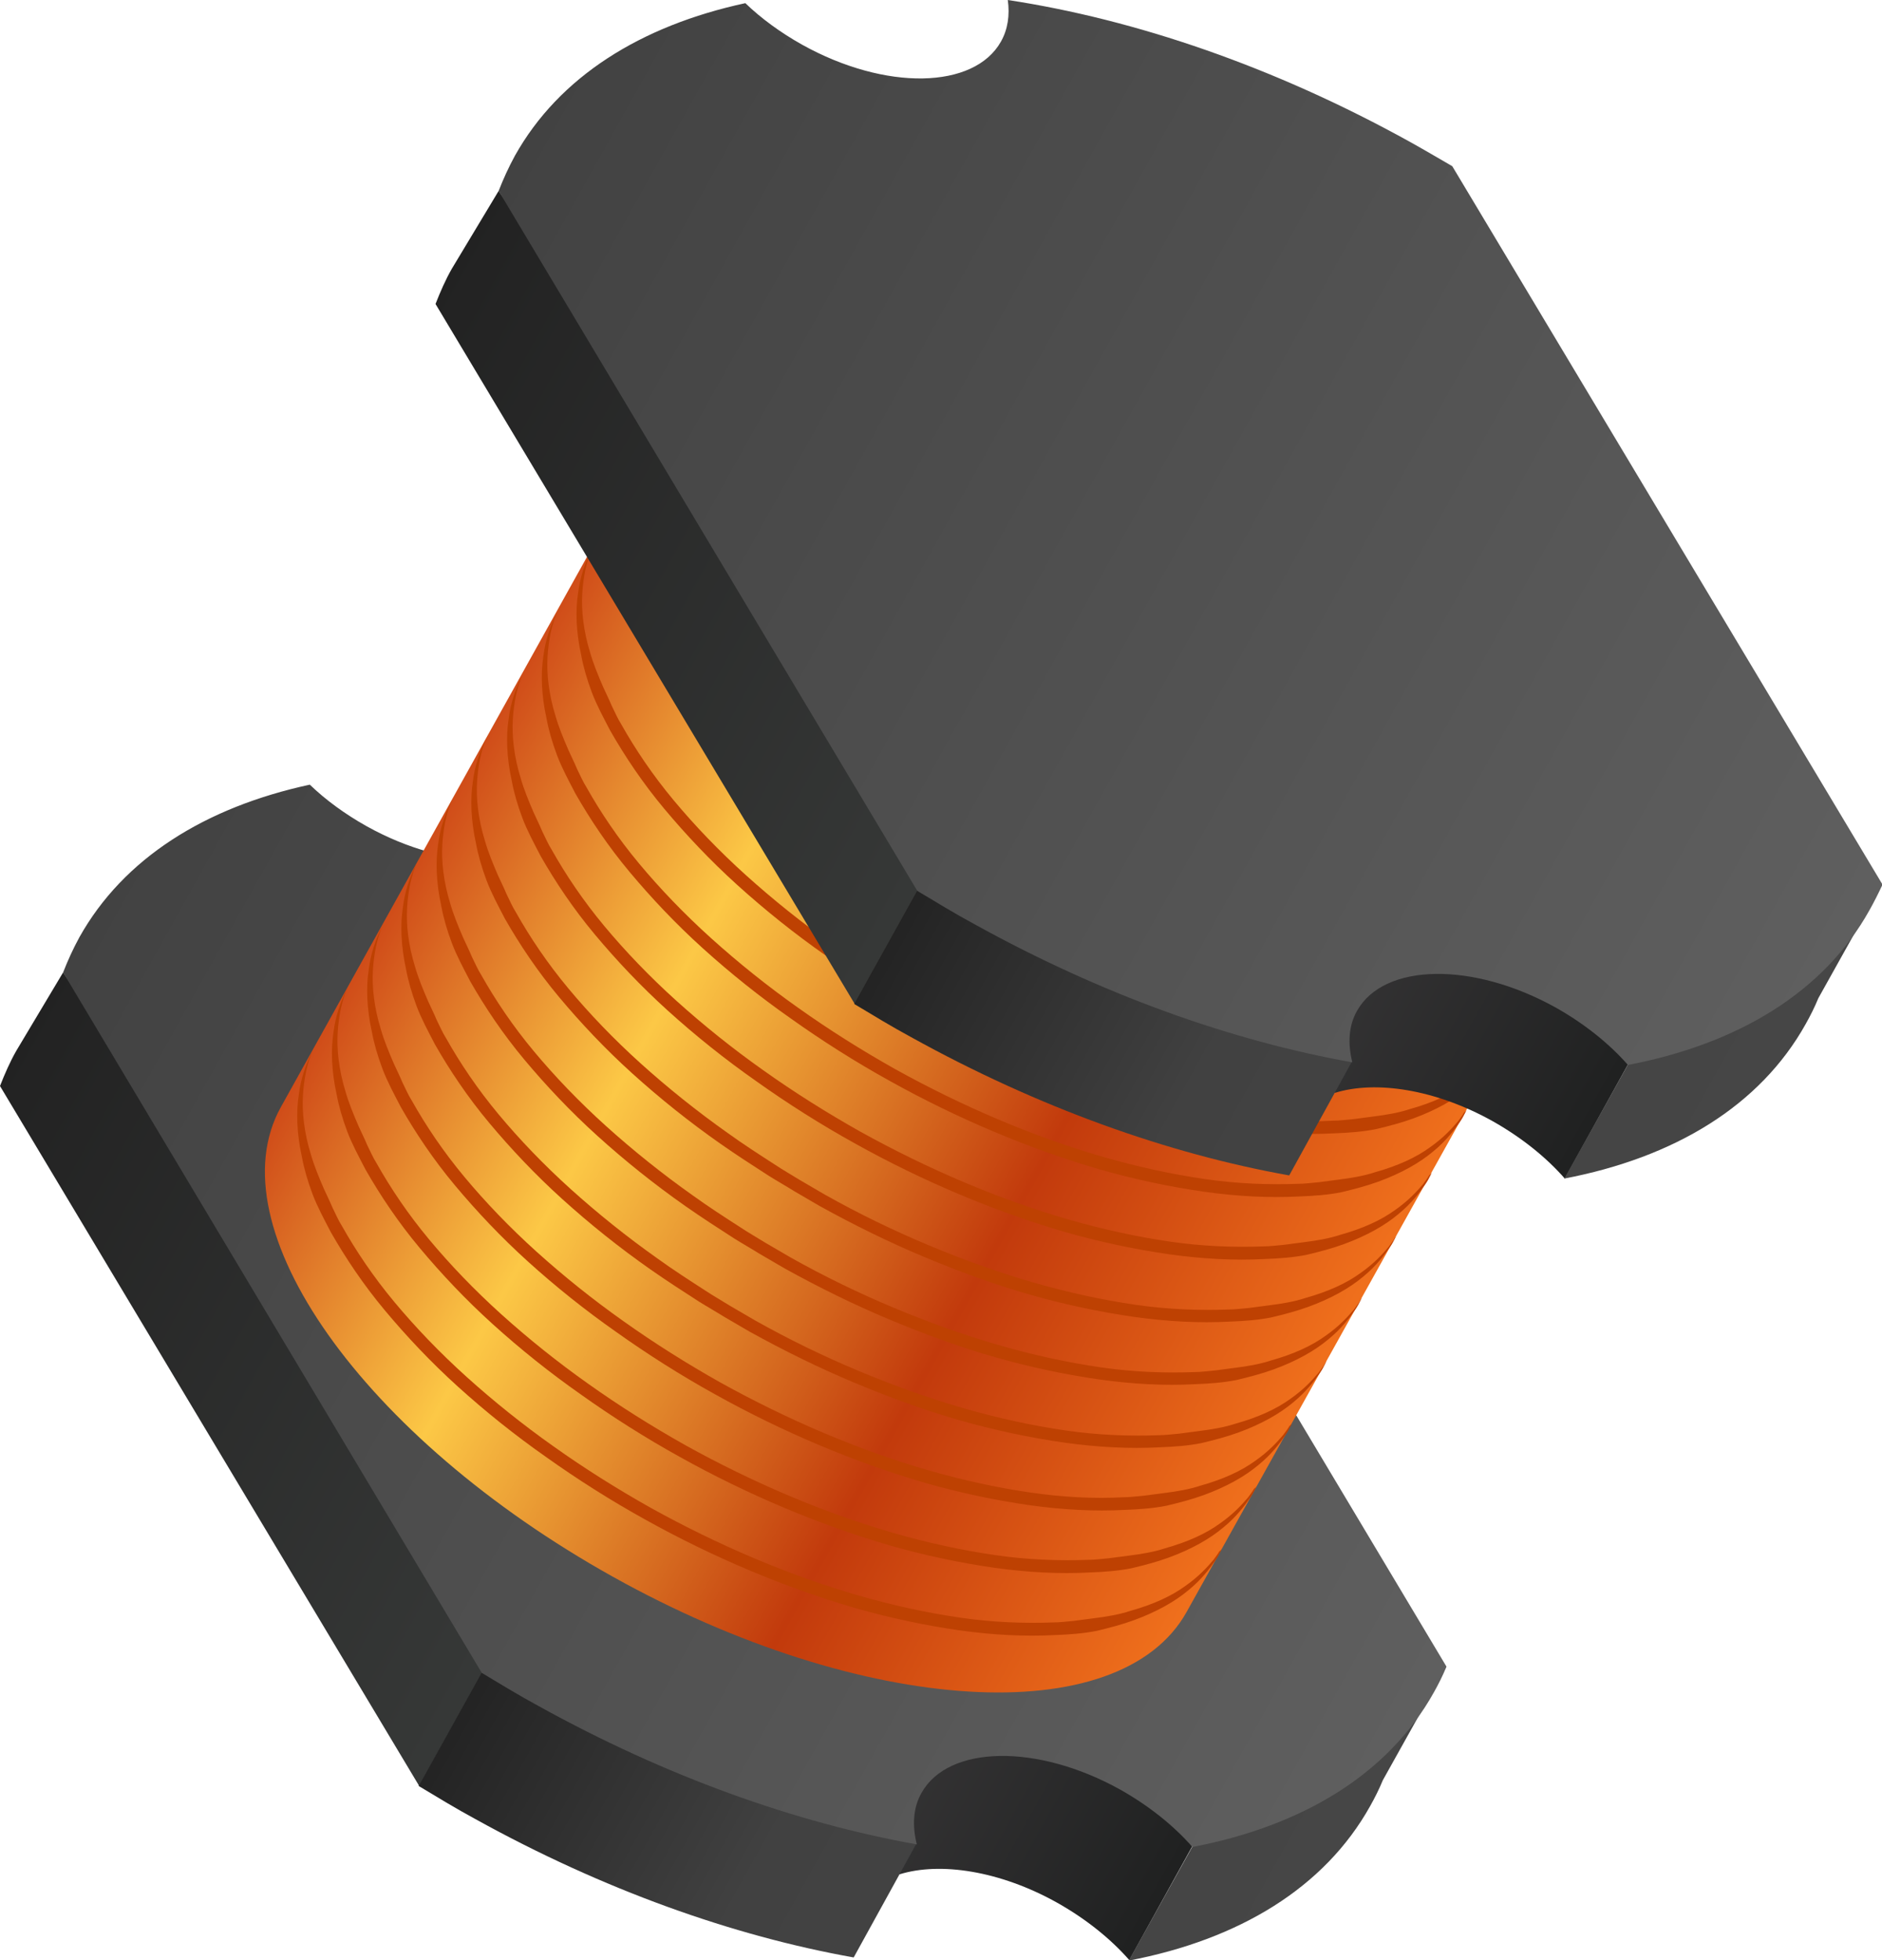 <?xml version="1.0" encoding="utf-8"?>
<!-- Generator: Adobe Illustrator 17.1.0, SVG Export Plug-In . SVG Version: 6.00 Build 0)  -->
<!DOCTYPE svg PUBLIC "-//W3C//DTD SVG 1.1//EN" "http://www.w3.org/Graphics/SVG/1.1/DTD/svg11.dtd">
<svg version="1.1" xmlns="http://www.w3.org/2000/svg" xmlns:xlink="http://www.w3.org/1999/xlink" x="0px" y="0px" width="357.8px"
	 height="372.7px" viewBox="0 0 357.8 372.7" enable-background="new 0 0 357.8 372.7" xml:space="preserve">
<g id="Слой_1">
	<g>
		
			<linearGradient id="SVGID_2_" gradientUnits="userSpaceOnUse" x1="-1542.295" y1="-4566.854" x2="-1484.385" y2="-4566.854" gradientTransform="matrix(0.874 0.487 -0.487 0.874 -705.932 5074.331)">
			<stop  offset="0" style="stop-color:#353435"/>
			<stop  offset="1" style="stop-color:#202121"/>
		</linearGradient>
		<path fill="url(#SVGID_2_)" d="M214.7,372.7c-3.5-4-8.2-7.8-13.7-10.9c-10.9-6.1-22.3-7.8-30-5.4c0,0-11.6-22.2,7.8-28.6
			c19.4-6.4,49.4,20.5,49.4,20.5L214.7,372.7z"/>
		
			<linearGradient id="SVGID_4_" gradientUnits="userSpaceOnUse" x1="-1753.432" y1="-4569.462" x2="-1618.499" y2="-4569.462" gradientTransform="matrix(0.874 0.487 -0.487 0.874 -705.932 5074.331)">
			<stop  offset="0" style="stop-color:#222222"/>
			<stop  offset="1" style="stop-color:#363837"/>
		</linearGradient>
		<path fill="url(#SVGID_4_)" d="M3.1,199.8c-1.2,2.1-2.2,4.4-3.1,6.7l79.7,133.1l16.7-30L12,184.9L3.1,199.8z"/>
		
			<linearGradient id="SVGID_6_" gradientUnits="userSpaceOnUse" x1="-1618.499" y1="-4575.686" x2="-1458.616" y2="-4575.686" gradientTransform="matrix(0.874 0.487 -0.487 0.874 -705.932 5074.331)">
			<stop  offset="0" style="stop-color:#232323"/>
			<stop  offset="0.403" style="stop-color:#414141"/>
			<stop  offset="1" style="stop-color:#464646"/>
		</linearGradient>
		<path fill="url(#SVGID_6_)" d="M162.3,372.2c-23-4.1-47.7-12.9-71.9-26.3c-3.7-2-7.3-4.2-10.8-6.3l12.9-23.2l182.4,0.6l-12,21.5
			c-0.7,1.7-1.5,3.3-2.4,4.9c-8.7,15.6-25,25.4-45.9,29.4l16.8-30.1l-5.9-12.3l-51.9-7.1l-5.7,17.9l6.3,9.4L162.3,372.2z"/>
		
			<linearGradient id="SVGID_8_" gradientUnits="userSpaceOnUse" x1="-1753.432" y1="-4627.818" x2="-1458.616" y2="-4627.818" gradientTransform="matrix(0.874 0.487 -0.487 0.874 -705.932 5074.331)">
			<stop  offset="0" style="stop-color:#424242"/>
			<stop  offset="1" style="stop-color:#5F5F5F"/>
		</linearGradient>
		<path fill="url(#SVGID_8_)" d="M272.6,321.8c-8.7,15.6-25,25.4-45.9,29.4c-3.5-4-8.2-7.8-13.7-10.9c-15.8-8.8-32.7-8.5-37.8,0.6
			c-1.6,2.8-1.8,6.2-0.9,9.8c-23-4.1-47.7-12.9-71.9-26.3c-3.7-2-7.3-4.2-10.8-6.3L12,184.9c0.9-2.3,1.9-4.5,3.1-6.7
			c8.4-15,23.9-24.7,43.8-29c3,2.9,6.7,5.6,10.8,7.9c15.8,8.8,32.7,8.5,37.8-0.6c1.3-2.3,1.7-5,1.3-7.9c24.3,3.7,50.7,12.7,76.5,27
			c2.7,1.5,5.4,3.1,8,4.6L275,316.9C274.3,318.6,273.5,320.2,272.6,321.8z"/>
		
			<linearGradient id="SVGID_10_" gradientUnits="userSpaceOnUse" x1="-1704.296" y1="-4661.808" x2="-1507.088" y2="-4661.808" gradientTransform="matrix(0.874 0.487 -0.487 0.874 -705.932 5074.331)">
			<stop  offset="0" style="stop-color:#CF4A18"/>
			<stop  offset="0.28" style="stop-color:#FCC846"/>
			<stop  offset="0.672" style="stop-color:#C23A0C"/>
			<stop  offset="1" style="stop-color:#EF6F1C"/>
		</linearGradient>
		<path fill="url(#SVGID_10_)" d="M53.4,210.5c-12.7,22.8,15.6,62.8,63.1,89.3s96.4,29.5,109.1,6.7l65.3-117.2l-172.3-96L53.4,210.5
			z"/>
		<g>
			<g>
				<path fill="#BE4102" d="M232.3,294.5c0,0-0.1,0.2-0.3,0.6c-0.2,0.4-0.5,1-1,1.7c-1,1.4-2.5,3.5-5.1,5.6c-2.5,2.1-6,4.1-10.4,5.7
					c-2.2,0.8-4.5,1.4-7,2c-2.5,0.5-5.2,0.7-8,0.8c-5.6,0.3-11.7,0-18.1-0.9c-6.3-0.9-13-2.3-19.7-4.2c-13.4-3.9-27.2-9.7-40.1-16.9
					c-6.5-3.6-12.8-7.6-18.7-11.8c-6-4.2-11.6-8.7-16.8-13.4c-5.2-4.7-9.8-9.6-13.9-14.5c-4.1-4.9-7.5-10-10.3-14.9
					c-1.3-2.5-2.6-4.9-3.5-7.3c-0.9-2.4-1.6-4.8-2-7c-1-4.5-1.1-8.6-0.6-11.8c0.4-3.3,1.4-5.7,2.1-7.3c0.4-0.8,0.7-1.4,0.9-1.8
					c0.2-0.4,0.3-0.6,0.3-0.6s-0.1,0.2-0.3,0.6c-0.2,0.4-0.5,1-0.8,1.8c-0.6,1.6-1.2,4.1-1.4,7.3c-0.2,3.2,0.2,7.1,1.5,11.3
					c0.6,2.1,1.5,4.3,2.5,6.6c0.5,1.1,1.1,2.3,1.6,3.5c0.6,1.2,1.1,2.4,1.8,3.5c2.7,4.8,6,9.7,10,14.5c4,4.8,8.6,9.6,13.7,14.2
					c5.1,4.6,10.7,9.1,16.5,13.2c5.9,4.2,12.1,8.1,18.5,11.7c12.8,7.1,26.4,12.9,39.6,16.7c6.6,1.9,13.1,3.3,19.3,4.2
					c6.2,0.9,12.2,1.1,17.6,0.9c1.4,0,2.7-0.2,4-0.3c1.3-0.2,2.5-0.3,3.8-0.5c2.4-0.3,4.8-0.7,6.9-1.4c4.3-1.2,7.8-2.8,10.4-4.7
					c2.6-1.8,4.3-3.7,5.4-5c0.5-0.7,0.9-1.2,1.1-1.6C232.2,294.7,232.3,294.5,232.3,294.5z"/>
			</g>
			<g>
				<path fill="#BE4102" d="M238.9,282.6c0,0-0.1,0.2-0.3,0.6c-0.2,0.4-0.5,1-1,1.7c-1,1.4-2.5,3.5-5.1,5.6c-2.5,2.1-6,4.1-10.4,5.7
					c-2.2,0.8-4.5,1.4-7,2c-2.5,0.5-5.2,0.7-8,0.8c-5.6,0.3-11.7,0-18.1-0.9c-6.3-0.9-13-2.3-19.7-4.2c-13.4-3.9-27.2-9.7-40.1-16.9
					c-6.5-3.6-12.8-7.6-18.7-11.8c-6-4.2-11.6-8.7-16.8-13.4c-5.2-4.7-9.8-9.6-13.9-14.5c-4.1-4.9-7.5-10-10.3-14.9
					c-1.3-2.5-2.6-4.9-3.5-7.3c-0.9-2.4-1.6-4.8-2-7c-1-4.5-1.1-8.6-0.6-11.8c0.4-3.3,1.4-5.7,2.1-7.3c0.4-0.8,0.7-1.4,0.9-1.8
					c0.2-0.4,0.3-0.6,0.3-0.6s-0.1,0.2-0.3,0.6c-0.2,0.4-0.5,1-0.8,1.8c-0.6,1.6-1.2,4.1-1.4,7.3c-0.2,3.2,0.2,7.1,1.5,11.3
					c0.6,2.1,1.5,4.3,2.5,6.6c0.5,1.1,1.1,2.3,1.6,3.5c0.6,1.2,1.1,2.4,1.8,3.5c2.7,4.8,6,9.7,10,14.5c4,4.8,8.6,9.6,13.7,14.2
					c5.1,4.6,10.7,9.1,16.5,13.2c5.9,4.2,12.1,8.1,18.5,11.7c12.8,7.1,26.4,12.9,39.6,16.7c6.6,1.9,13.1,3.3,19.3,4.2
					c6.2,0.9,12.2,1.1,17.6,0.9c1.4,0,2.7-0.2,4-0.3c1.3-0.2,2.5-0.3,3.8-0.5c2.4-0.3,4.8-0.7,6.9-1.4c4.3-1.2,7.8-2.8,10.4-4.7
					c2.6-1.8,4.3-3.7,5.4-5c0.5-0.7,0.9-1.2,1.1-1.6C238.8,282.8,238.9,282.6,238.9,282.6z"/>
			</g>
			<g>
				<path fill="#BE4102" d="M245.6,270.7c0,0-0.1,0.2-0.3,0.6c-0.2,0.4-0.5,1-1,1.7c-1,1.4-2.5,3.5-5.1,5.6c-2.5,2.1-6,4.1-10.4,5.7
					c-2.2,0.8-4.5,1.4-7,2c-2.5,0.5-5.2,0.7-8,0.8c-5.6,0.3-11.7,0-18.1-0.9c-6.3-0.9-13-2.3-19.7-4.2c-13.4-3.9-27.2-9.7-40.1-16.9
					c-6.5-3.6-12.8-7.6-18.7-11.8c-6-4.2-11.6-8.7-16.8-13.4c-5.2-4.7-9.8-9.6-13.9-14.5c-4.1-4.9-7.5-10-10.3-14.9
					c-1.3-2.5-2.6-4.9-3.5-7.3c-0.9-2.4-1.6-4.8-2-7c-1-4.5-1.1-8.6-0.6-11.8c0.4-3.3,1.4-5.7,2.1-7.3c0.4-0.8,0.7-1.4,0.9-1.8
					c0.2-0.4,0.3-0.6,0.3-0.6s-0.1,0.2-0.3,0.6c-0.2,0.4-0.5,1-0.8,1.8c-0.6,1.6-1.2,4.1-1.4,7.3c-0.2,3.2,0.2,7.1,1.5,11.3
					c0.6,2.1,1.5,4.3,2.5,6.6c0.5,1.1,1.1,2.3,1.6,3.5c0.6,1.2,1.1,2.4,1.8,3.5c2.7,4.8,6,9.7,10,14.5c4,4.8,8.6,9.6,13.7,14.2
					c5.1,4.6,10.7,9.1,16.5,13.2c5.9,4.2,12.1,8.1,18.5,11.7c12.8,7.1,26.4,12.9,39.6,16.7c6.6,1.9,13.1,3.3,19.3,4.2
					c6.2,0.9,12.2,1.2,17.6,0.9c1.4,0,2.7-0.2,4-0.3c1.3-0.2,2.5-0.3,3.8-0.5c2.4-0.3,4.8-0.7,6.9-1.4c4.3-1.2,7.8-2.8,10.4-4.7
					c2.6-1.8,4.3-3.7,5.4-5c0.5-0.7,0.9-1.2,1.1-1.6C245.4,270.9,245.6,270.7,245.6,270.7z"/>
			</g>
			<g>
				<path fill="#BE4102" d="M252.2,258.8c0,0-0.1,0.2-0.3,0.6c-0.2,0.4-0.5,1-1,1.7c-1,1.4-2.5,3.5-5.1,5.6c-2.5,2.1-6,4.1-10.4,5.7
					c-2.2,0.8-4.5,1.4-7,2c-2.5,0.5-5.2,0.7-8,0.8c-5.6,0.3-11.7,0-18.1-0.9c-6.3-0.9-13-2.3-19.7-4.2c-6.7-1.9-13.5-4.4-20.2-7.2
					c-6.7-2.8-13.4-6.1-19.9-9.7l-4.8-2.8c-1.6-1-3.2-1.9-4.8-2.9c-3.1-2-6.2-4-9.2-6.1c-6-4.2-11.6-8.7-16.8-13.4
					c-5.2-4.7-9.8-9.6-13.9-14.5c-4.1-4.9-7.5-10-10.3-14.9c-1.3-2.5-2.6-4.9-3.5-7.3c-0.9-2.4-1.6-4.8-2-7c-1-4.5-1.1-8.6-0.6-11.8
					c0.4-3.3,1.4-5.7,2.1-7.3c0.4-0.8,0.7-1.4,0.9-1.8c0.2-0.4,0.3-0.6,0.3-0.6s-0.1,0.2-0.3,0.6c-0.2,0.4-0.5,1-0.8,1.8
					c-0.6,1.6-1.2,4.1-1.4,7.3c-0.2,3.2,0.2,7.1,1.5,11.3c0.6,2.1,1.5,4.3,2.5,6.6c0.5,1.1,1.1,2.3,1.6,3.5c0.6,1.2,1.1,2.4,1.8,3.5
					c2.7,4.8,6,9.7,10,14.5c4,4.8,8.6,9.6,13.7,14.2c5.1,4.6,10.7,9.1,16.5,13.2c2.9,2.1,6,4.1,9.1,6.1c1.5,1,3.1,1.9,4.7,2.9
					l4.8,2.8c6.4,3.6,13,6.8,19.7,9.6c6.7,2.8,13.4,5.2,20,7.1c6.6,1.9,13.1,3.3,19.3,4.2c6.2,0.9,12.2,1.1,17.6,0.9
					c1.4,0,2.7-0.2,4-0.3c1.3-0.2,2.5-0.3,3.8-0.5c2.4-0.3,4.8-0.7,6.9-1.4c4.3-1.2,7.8-2.8,10.4-4.7c2.6-1.8,4.3-3.7,5.4-5
					c0.5-0.7,0.9-1.2,1.1-1.6C252.1,258.9,252.2,258.8,252.2,258.8z"/>
			</g>
			<g>
				<path fill="#BE4102" d="M258.9,246.8c0,0-0.1,0.2-0.3,0.6c-0.2,0.4-0.5,1-1,1.7c-1,1.4-2.5,3.5-5.1,5.6c-2.5,2.1-6,4.1-10.4,5.7
					c-2.2,0.8-4.5,1.4-7,2c-2.5,0.5-5.2,0.7-8,0.8c-5.6,0.3-11.7,0-18.1-0.9c-6.3-0.9-13-2.3-19.7-4.2c-6.7-1.9-13.5-4.4-20.2-7.2
					c-6.7-2.8-13.4-6.1-19.9-9.7l-4.8-2.8c-1.6-1-3.2-1.9-4.8-2.9c-3.1-2-6.2-4-9.2-6.1c-6-4.2-11.6-8.7-16.8-13.4
					c-5.2-4.7-9.8-9.6-13.9-14.5c-4.1-4.9-7.5-10-10.3-14.9c-1.3-2.5-2.6-4.9-3.5-7.3c-0.9-2.4-1.6-4.8-2-7c-1-4.5-1.1-8.6-0.6-11.8
					c0.4-3.3,1.4-5.7,2.1-7.3c0.4-0.8,0.7-1.4,0.9-1.8c0.2-0.4,0.3-0.6,0.3-0.6s-0.1,0.2-0.3,0.6c-0.2,0.4-0.5,1-0.8,1.8
					c-0.6,1.6-1.2,4.1-1.4,7.3c-0.2,3.2,0.2,7.1,1.5,11.3c0.6,2.1,1.5,4.3,2.5,6.6c0.5,1.1,1.1,2.3,1.6,3.5c0.6,1.2,1.1,2.4,1.8,3.5
					c2.7,4.8,6,9.7,10,14.5c4,4.8,8.6,9.6,13.7,14.2c5.1,4.6,10.7,9.1,16.5,13.2c2.9,2.1,6,4.1,9.1,6.1c1.5,1,3.1,1.9,4.7,2.9
					l4.8,2.8c6.4,3.6,13,6.8,19.7,9.6c6.7,2.8,13.4,5.2,20,7.1c6.6,1.9,13.1,3.3,19.3,4.2c6.2,0.9,12.2,1.1,17.6,0.9
					c1.4,0,2.7-0.2,4-0.3c1.3-0.2,2.5-0.3,3.8-0.5c2.4-0.3,4.8-0.7,6.9-1.4c4.3-1.2,7.8-2.8,10.4-4.7c2.6-1.8,4.3-3.7,5.4-5
					c0.5-0.7,0.9-1.2,1.1-1.6C258.7,247,258.9,246.8,258.9,246.8z"/>
			</g>
			<g>
				<path fill="#BE4102" d="M265.5,234.9c0,0-0.1,0.2-0.3,0.6c-0.2,0.4-0.5,1-1,1.7c-1,1.4-2.5,3.5-5.1,5.6c-2.5,2.1-6,4.1-10.4,5.7
					c-2.2,0.8-4.5,1.4-7,2c-2.5,0.5-5.2,0.7-8,0.8c-5.6,0.3-11.7,0-18.1-0.9c-6.3-0.9-13-2.3-19.7-4.2c-6.7-1.9-13.5-4.4-20.2-7.2
					c-6.7-2.8-13.4-6.1-19.9-9.7l-4.8-2.8c-1.6-1-3.2-1.9-4.8-2.9c-3.1-2-6.2-4-9.2-6.1c-6-4.2-11.6-8.7-16.8-13.4
					c-5.2-4.7-9.8-9.6-13.9-14.5c-4.1-4.9-7.5-10-10.3-14.9c-1.3-2.5-2.6-4.9-3.5-7.3c-0.9-2.4-1.6-4.8-2-7c-1-4.5-1.1-8.6-0.6-11.8
					c0.4-3.3,1.4-5.7,2.1-7.3c0.4-0.8,0.7-1.4,0.9-1.8c0.2-0.4,0.3-0.6,0.3-0.6s-0.1,0.2-0.3,0.6c-0.2,0.4-0.5,1-0.8,1.8
					c-0.6,1.6-1.2,4.1-1.4,7.3c-0.2,3.2,0.2,7.1,1.5,11.3c0.6,2.1,1.5,4.3,2.5,6.6c0.5,1.1,1.1,2.3,1.6,3.5c0.6,1.2,1.1,2.4,1.8,3.5
					c2.7,4.8,6,9.7,10,14.5c4,4.8,8.6,9.6,13.7,14.2c5.1,4.6,10.7,9.1,16.5,13.2c2.9,2.1,6,4.1,9.1,6.1c1.5,1,3.1,1.9,4.7,2.9
					l4.8,2.8c6.4,3.6,13,6.8,19.7,9.6c6.7,2.8,13.4,5.2,20,7.1c6.6,1.9,13.1,3.3,19.3,4.2c6.2,0.9,12.2,1.1,17.6,0.9
					c1.4,0,2.7-0.2,4-0.3c1.3-0.2,2.5-0.3,3.8-0.5c2.4-0.3,4.8-0.7,6.9-1.4c4.3-1.2,7.8-2.8,10.4-4.7c2.6-1.8,4.3-3.7,5.4-5
					c0.5-0.7,0.9-1.2,1.1-1.6C265.4,235.1,265.5,234.9,265.5,234.9z"/>
			</g>
			<g>
				<path fill="#BE4102" d="M272.2,223c0,0-0.1,0.2-0.3,0.6c-0.2,0.4-0.5,1-1,1.7c-1,1.4-2.5,3.5-5.1,5.6c-2.5,2.1-6,4.1-10.4,5.7
					c-2.2,0.8-4.5,1.4-7,2c-2.5,0.5-5.2,0.7-8,0.8c-5.6,0.3-11.7,0-18.1-0.9c-6.3-0.9-13-2.3-19.7-4.2c-13.4-3.9-27.2-9.7-40.1-16.9
					c-6.5-3.6-12.8-7.6-18.7-11.8c-6-4.2-11.6-8.7-16.8-13.4c-5.2-4.7-9.8-9.6-13.9-14.5c-4.1-4.9-7.5-10-10.3-14.9
					c-1.3-2.5-2.6-4.9-3.5-7.3c-0.9-2.4-1.6-4.8-2-7c-1-4.5-1.1-8.6-0.6-11.8c0.4-3.3,1.4-5.7,2.1-7.3c0.4-0.8,0.7-1.4,0.9-1.8
					c0.2-0.4,0.3-0.6,0.3-0.6s-0.1,0.2-0.3,0.6c-0.2,0.4-0.5,1-0.8,1.8c-0.6,1.6-1.2,4.1-1.4,7.3c-0.2,3.2,0.2,7.1,1.5,11.3
					c0.6,2.1,1.5,4.3,2.5,6.6c0.5,1.1,1.1,2.3,1.6,3.5c0.6,1.2,1.1,2.4,1.8,3.5c2.7,4.8,6,9.7,10,14.5c4,4.8,8.6,9.6,13.7,14.2
					c5.1,4.6,10.7,9.1,16.5,13.2c5.9,4.2,12.1,8.1,18.5,11.7c12.8,7.1,26.4,12.9,39.6,16.7c6.6,1.9,13.1,3.3,19.3,4.2
					c6.2,0.9,12.2,1.1,17.6,0.9c1.4,0,2.7-0.2,4-0.3c1.3-0.2,2.5-0.3,3.8-0.5c2.4-0.3,4.8-0.7,6.9-1.4c4.3-1.2,7.8-2.8,10.4-4.7
					c2.6-1.8,4.3-3.7,5.4-5c0.5-0.7,0.9-1.2,1.1-1.6C272,223.2,272.2,223,272.2,223z"/>
			</g>
			<g>
				<path fill="#BE4102" d="M278.8,211.1c0,0-0.1,0.2-0.3,0.6c-0.2,0.4-0.5,1-1,1.7c-1,1.4-2.5,3.5-5.1,5.6c-2.5,2.1-6,4.1-10.4,5.7
					c-2.2,0.8-4.5,1.4-7,2c-2.5,0.5-5.2,0.7-8,0.8c-5.6,0.3-11.7,0-18.1-0.9c-6.3-0.9-13-2.3-19.7-4.2c-13.4-3.9-27.2-9.7-40.1-16.9
					c-6.5-3.6-12.8-7.6-18.7-11.8c-6-4.2-11.6-8.7-16.8-13.4c-5.2-4.7-9.8-9.6-13.9-14.5c-4.1-4.9-7.5-10-10.3-14.9
					c-1.3-2.5-2.6-4.9-3.5-7.3c-0.9-2.4-1.6-4.8-2-7c-1-4.5-1.1-8.6-0.6-11.8c0.4-3.3,1.4-5.7,2.1-7.3c0.4-0.8,0.7-1.4,0.9-1.8
					c0.2-0.4,0.3-0.6,0.3-0.6s-0.1,0.2-0.3,0.6c-0.2,0.4-0.5,1-0.8,1.8c-0.6,1.6-1.2,4.1-1.4,7.3c-0.2,3.2,0.2,7.1,1.5,11.3
					c0.6,2.1,1.5,4.3,2.5,6.6c0.5,1.1,1.1,2.3,1.6,3.5c0.6,1.2,1.1,2.4,1.8,3.5c2.7,4.8,6,9.7,10,14.5c4,4.8,8.6,9.6,13.7,14.2
					c5.1,4.6,10.7,9.1,16.5,13.2c5.9,4.2,12.1,8.1,18.5,11.7c12.8,7.1,26.4,12.9,39.6,16.7c6.6,1.9,13.1,3.3,19.3,4.2
					c6.2,0.9,12.2,1.1,17.6,0.9c1.4,0,2.7-0.2,4-0.3c1.3-0.2,2.5-0.3,3.8-0.5c2.4-0.3,4.8-0.7,6.9-1.4c4.3-1.2,7.8-2.8,10.4-4.7
					c2.6-1.8,4.3-3.7,5.4-5c0.5-0.7,0.9-1.2,1.1-1.6C278.7,211.2,278.8,211.1,278.8,211.1z"/>
			</g>
			<g>
				<path fill="#BE4102" d="M285.4,199.1c0,0-0.1,0.2-0.3,0.6c-0.2,0.4-0.5,1-1,1.7c-1,1.4-2.5,3.5-5.1,5.6c-2.5,2.1-6,4.1-10.4,5.7
					c-2.2,0.8-4.5,1.4-7,2c-2.5,0.5-5.2,0.7-8,0.8c-5.6,0.3-11.7,0-18.1-0.9c-6.3-0.9-13-2.3-19.7-4.2c-13.4-3.9-27.2-9.7-40.1-16.9
					c-6.5-3.6-12.8-7.6-18.7-11.8c-6-4.2-11.6-8.7-16.8-13.4c-5.2-4.7-9.8-9.6-13.9-14.5c-4.1-4.9-7.5-10-10.3-14.9
					c-1.3-2.5-2.6-4.9-3.5-7.3c-0.9-2.4-1.6-4.8-2-7c-1-4.5-1.1-8.6-0.6-11.8c0.4-3.3,1.4-5.7,2.1-7.3c0.4-0.8,0.7-1.4,0.9-1.8
					c0.2-0.4,0.3-0.6,0.3-0.6s-0.1,0.2-0.3,0.6c-0.2,0.4-0.5,1-0.8,1.8c-0.6,1.6-1.2,4.1-1.4,7.3c-0.2,3.2,0.2,7.1,1.5,11.3
					c0.6,2.1,1.5,4.3,2.5,6.6c0.5,1.1,1.1,2.3,1.6,3.5c0.6,1.2,1.1,2.4,1.8,3.5c2.7,4.8,6,9.7,10,14.5c4,4.8,8.6,9.6,13.7,14.2
					c5.1,4.6,10.7,9.1,16.5,13.2c5.9,4.2,12.1,8.1,18.5,11.7c12.8,7.1,26.4,12.9,39.6,16.7c6.6,1.9,13.1,3.3,19.3,4.2
					c6.2,0.9,12.2,1.2,17.6,0.9c1.4,0,2.7-0.2,4-0.3c1.3-0.2,2.5-0.3,3.8-0.5c2.4-0.3,4.8-0.7,6.9-1.4c4.3-1.2,7.8-2.8,10.4-4.7
					c2.6-1.8,4.3-3.7,5.4-5c0.5-0.7,0.9-1.2,1.1-1.6C285.3,199.3,285.4,199.1,285.4,199.1z"/>
			</g>
		</g>
		
			<linearGradient id="SVGID_12_" gradientUnits="userSpaceOnUse" x1="-1542.295" y1="-4737.027" x2="-1484.385" y2="-4737.027" gradientTransform="matrix(0.874 0.487 -0.487 0.874 -705.932 5074.331)">
			<stop  offset="0" style="stop-color:#353435"/>
			<stop  offset="1" style="stop-color:#202121"/>
		</linearGradient>
		<path fill="url(#SVGID_12_)" d="M297.5,224.1c-3.5-4-8.2-7.8-13.7-10.9c-10.9-6.1-22.3-7.8-30-5.4c0,0-11.6-22.2,7.8-28.6
			c19.4-6.4,49.4,20.5,49.4,20.5L297.5,224.1z"/>
		
			<linearGradient id="SVGID_14_" gradientUnits="userSpaceOnUse" x1="-1753.432" y1="-4739.636" x2="-1618.499" y2="-4739.636" gradientTransform="matrix(0.874 0.487 -0.487 0.874 -705.932 5074.331)">
			<stop  offset="0" style="stop-color:#222222"/>
			<stop  offset="1" style="stop-color:#363837"/>
		</linearGradient>
		<path fill="url(#SVGID_14_)" d="M85.9,51.1c-1.2,2.1-2.2,4.4-3.1,6.7l79.7,133.1l16.7-30L94.8,36.3L85.9,51.1z"/>
		
			<linearGradient id="SVGID_16_" gradientUnits="userSpaceOnUse" x1="-1618.499" y1="-4745.86" x2="-1458.616" y2="-4745.86" gradientTransform="matrix(0.874 0.487 -0.487 0.874 -705.932 5074.331)">
			<stop  offset="0" style="stop-color:#232323"/>
			<stop  offset="0.403" style="stop-color:#414141"/>
			<stop  offset="1" style="stop-color:#464646"/>
		</linearGradient>
		<path fill="url(#SVGID_16_)" d="M245.1,223.5c-23-4.1-47.7-12.9-71.9-26.3c-3.7-2-7.3-4.2-10.8-6.3l12.9-23.2l182.4,0.6l-12,21.5
			c-0.7,1.7-1.5,3.3-2.4,4.9c-8.7,15.6-25,25.4-45.9,29.4l16.8-30.1l-5.9-12.3l-51.9-7.1l-5.7,17.9l6.3,9.4L245.1,223.5z"/>
		
			<linearGradient id="SVGID_18_" gradientUnits="userSpaceOnUse" x1="-1753.432" y1="-4797.992" x2="-1458.616" y2="-4797.992" gradientTransform="matrix(0.874 0.487 -0.487 0.874 -705.932 5074.331)">
			<stop  offset="0" style="stop-color:#424242"/>
			<stop  offset="1" style="stop-color:#5F5F5F"/>
		</linearGradient>
		<path fill="url(#SVGID_18_)" d="M355.4,173.1c-8.7,15.6-25,25.4-45.9,29.4c-3.5-4-8.2-7.8-13.7-10.9c-15.8-8.8-32.7-8.5-37.8,0.6
			c-1.6,2.8-1.8,6.2-0.9,9.8c-23-4.1-47.7-12.9-71.9-26.3c-3.7-2-7.3-4.2-10.8-6.3L94.8,36.3c0.9-2.3,1.9-4.5,3.1-6.7
			c8.4-15,23.9-24.7,43.8-29c3,2.9,6.7,5.6,10.8,7.9c15.8,8.8,32.7,8.5,37.8-0.6c1.3-2.3,1.7-5,1.3-7.9c24.3,3.7,50.7,12.7,76.5,27
			c2.7,1.5,5.4,3.1,8,4.6l81.8,136.6C357.1,169.9,356.3,171.5,355.4,173.1z"/>
	</g>
</g>
<g id="Слой_2">
</g>
<g id="Слой_3">
</g>
<g id="Слой_4">
</g>
<g id="Слой_5">
</g>
</svg>
